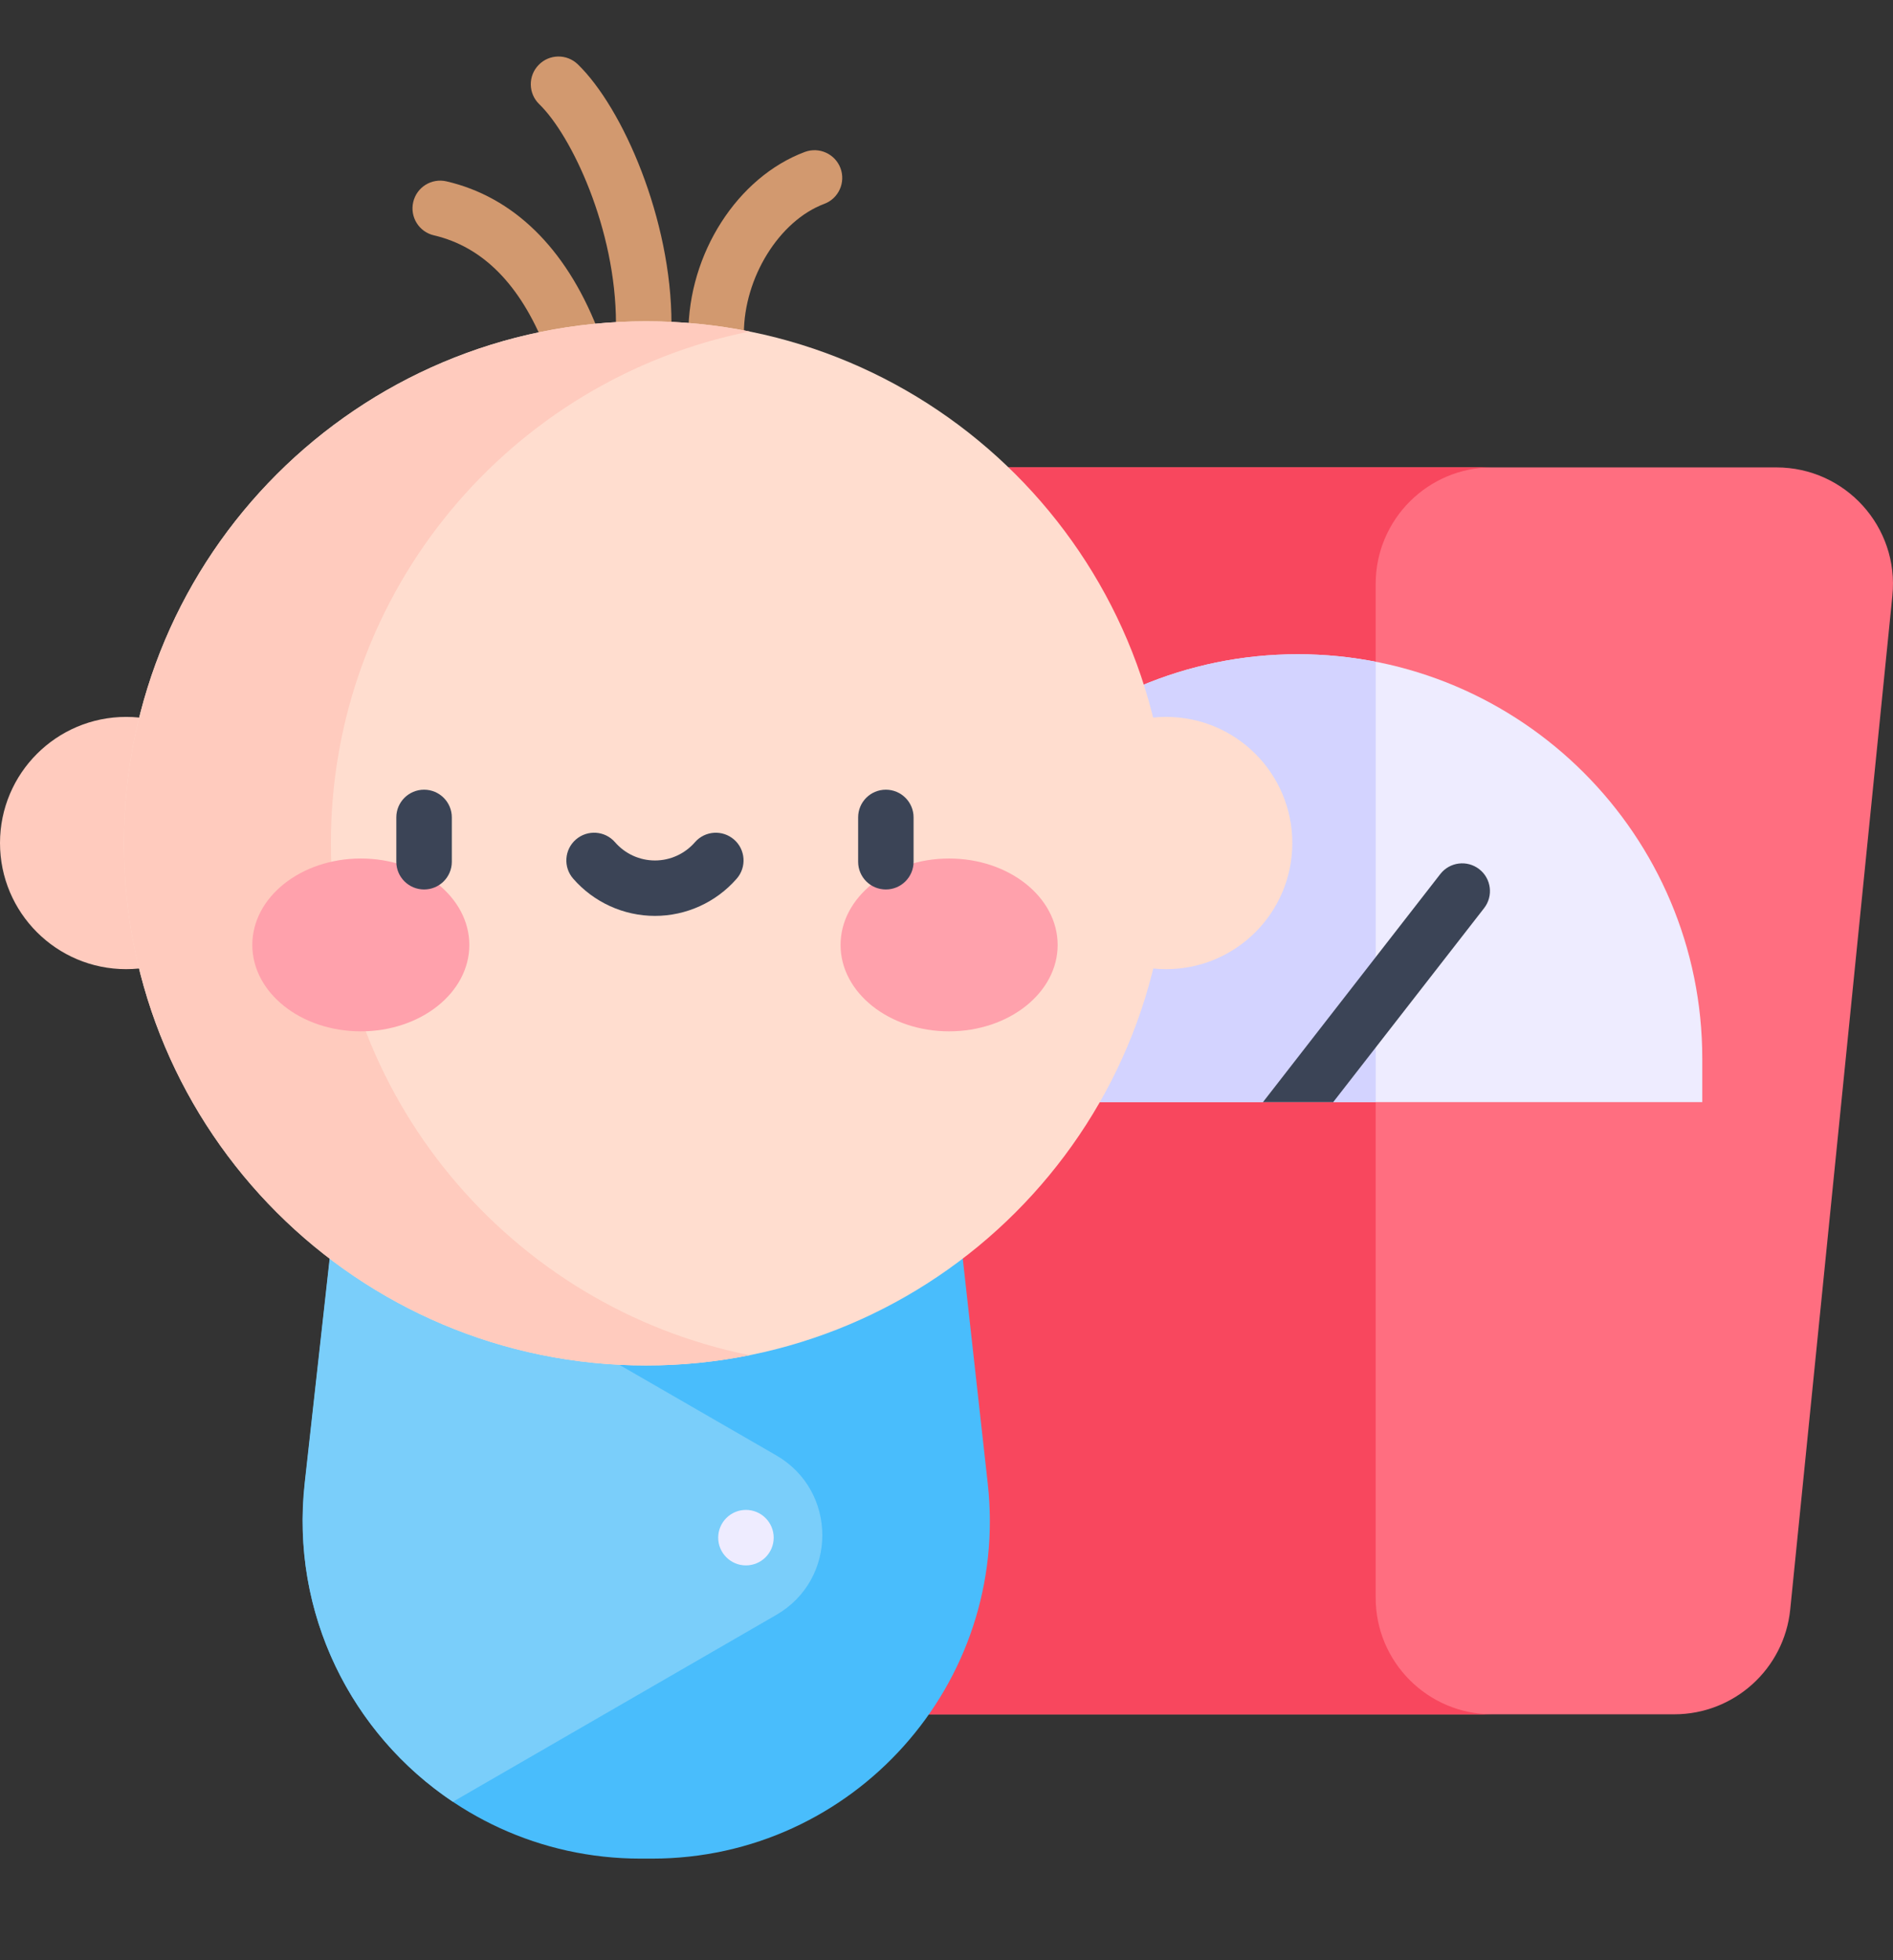<svg width="28" height="29" viewBox="0 0 28 29" fill="none" xmlns="http://www.w3.org/2000/svg">
<rect x="0" y="0" width="28" height="29" fill="#333333" stroke="none"/>
<g clip-path="url(#clip0_828_51149)">
<path d="M24.764 25.362H13.63C12.745 25.362 12.003 24.692 11.914 23.81L10.402 8.812C10.3 7.796 11.098 6.915 12.119 6.915H26.275C27.296 6.915 28.093 7.796 27.991 8.812L26.48 23.81C26.391 24.692 25.649 25.362 24.764 25.362Z" fill="#FF6E80"/>
<path d="M20.348 23.637V8.639C20.348 7.687 21.12 6.914 22.073 6.914H12.119C11.098 6.914 10.3 7.796 10.402 8.812L11.914 23.81C12.003 24.692 12.745 25.362 13.63 25.362H22.073C21.12 25.362 20.348 24.59 20.348 23.637Z" fill="#F8475E"/>
<path d="M25.179 16.305H13.214V15.662C13.214 12.358 15.893 9.679 19.197 9.679C22.501 9.679 25.179 12.358 25.179 15.662V16.305H25.179Z" fill="#EEECFF"/>
<path d="M20.348 9.79C19.976 9.718 19.591 9.679 19.197 9.679C15.893 9.679 13.214 12.358 13.214 15.662V16.305H18.681L19.232 16.216L19.72 16.305H20.348V9.79Z" fill="#D3D3FF"/>
<path d="M19.72 16.305L21.952 13.435C22.091 13.256 22.059 12.998 21.88 12.859C21.701 12.72 21.443 12.752 21.304 12.931L18.681 16.305H19.72V16.305Z" fill="#3B4456"/>
<path d="M4.509 21.947L5.202 15.707H13.917L14.61 21.947C14.94 24.907 12.623 27.497 9.644 27.497C9.588 27.497 9.531 27.497 9.475 27.497C6.496 27.497 4.179 24.907 4.509 21.947Z" fill="#49BDFC"/>
<path d="M11.483 21.532L4.97 17.772L4.507 21.936C4.291 23.873 5.204 25.658 6.699 26.656L11.483 23.891C12.39 23.367 12.39 22.057 11.483 21.532Z" fill="#7ACEFA"/>
<path d="M9.521 5.198C9.295 5.198 9.111 5.015 9.111 4.788C9.111 3.388 8.452 2.002 7.976 1.541C7.813 1.383 7.809 1.123 7.967 0.961C8.124 0.798 8.384 0.794 8.547 0.952C9.213 1.598 9.932 3.248 9.932 4.788C9.932 5.015 9.748 5.198 9.521 5.198Z" fill="#D2996F"/>
<path d="M10.593 5.347C10.366 5.347 10.182 5.163 10.182 4.936C10.182 3.753 10.906 2.622 11.904 2.248C12.116 2.169 12.352 2.276 12.432 2.488C12.511 2.7 12.404 2.937 12.192 3.016C11.525 3.266 11.003 4.11 11.003 4.936C11.003 5.163 10.819 5.347 10.593 5.347Z" fill="#D2996F"/>
<path d="M8.452 5.416C8.289 5.416 8.134 5.318 8.07 5.157C7.697 4.213 7.141 3.65 6.419 3.482C6.198 3.431 6.061 3.211 6.112 2.99C6.163 2.769 6.383 2.632 6.604 2.683C7.59 2.912 8.361 3.663 8.833 4.855C8.916 5.065 8.813 5.304 8.603 5.387C8.553 5.407 8.502 5.416 8.452 5.416Z" fill="#D2996F"/>
<path d="M17.249 14.338C18.279 14.338 19.115 13.503 19.115 12.472C19.115 11.441 18.279 10.606 17.249 10.606C16.218 10.606 15.382 11.441 15.382 12.472C15.382 13.503 16.218 14.338 17.249 14.338Z" fill="#FFDDCF"/>
<path d="M1.866 14.338C2.897 14.338 3.733 13.503 3.733 12.472C3.733 11.441 2.897 10.606 1.866 10.606C0.836 10.606 3.05176e-05 11.441 3.05176e-05 12.472C3.05176e-05 13.503 0.836 14.338 1.866 14.338Z" fill="#FFCBBE"/>
<path d="M9.558 20.201C13.823 20.201 17.282 16.743 17.282 12.477C17.282 8.211 13.823 4.753 9.558 4.753C5.292 4.753 1.833 8.211 1.833 12.477C1.833 16.743 5.292 20.201 9.558 20.201Z" fill="#FFDDCF"/>
<path d="M4.894 12.477C4.894 8.735 7.556 5.614 11.088 4.904C10.594 4.805 10.082 4.753 9.557 4.753C5.291 4.753 1.833 8.211 1.833 12.477C1.833 16.743 5.291 20.201 9.557 20.201C10.082 20.201 10.594 20.149 11.088 20.049C7.556 19.339 4.894 16.219 4.894 12.477Z" fill="#FFCBBE"/>
<path d="M5.337 15.258C6.224 15.258 6.942 14.686 6.942 13.98C6.942 13.274 6.224 12.701 5.337 12.701C4.45 12.701 3.732 13.274 3.732 13.98C3.732 14.686 4.45 15.258 5.337 15.258Z" fill="#FFA1AC"/>
<path d="M14.038 15.258C14.925 15.258 15.644 14.686 15.644 13.98C15.644 13.274 14.925 12.701 14.038 12.701C13.152 12.701 12.433 13.274 12.433 13.98C12.433 14.686 13.152 15.258 14.038 15.258Z" fill="#FFA1AC"/>
<path d="M6.273 13.159C6.046 13.159 5.862 12.976 5.862 12.749V12.093C5.862 11.866 6.046 11.683 6.273 11.683C6.499 11.683 6.683 11.866 6.683 12.093V12.749C6.683 12.976 6.499 13.159 6.273 13.159Z" fill="#3B4456"/>
<path d="M13.103 13.159C12.876 13.159 12.693 12.976 12.693 12.749V12.093C12.693 11.866 12.876 11.683 13.103 11.683C13.329 11.683 13.513 11.866 13.513 12.093V12.749C13.513 12.976 13.329 13.159 13.103 13.159Z" fill="#3B4456"/>
<path d="M9.688 13.55C9.224 13.55 8.783 13.349 8.478 12.999C8.329 12.828 8.347 12.569 8.518 12.42C8.689 12.272 8.948 12.289 9.097 12.46C9.246 12.632 9.461 12.73 9.688 12.73C9.914 12.73 10.13 12.632 10.279 12.46C10.428 12.289 10.687 12.272 10.858 12.421C11.028 12.569 11.046 12.829 10.897 12.999C10.592 13.349 10.151 13.55 9.688 13.55Z" fill="#3B4456"/>
<path d="M11.033 23.159C11.26 23.159 11.444 22.975 11.444 22.749C11.444 22.522 11.26 22.338 11.033 22.338C10.807 22.338 10.623 22.522 10.623 22.749C10.623 22.975 10.807 23.159 11.033 23.159Z" fill="#EEECFF"/>
</g>
<defs>
<clipPath id="clip0_828_51149">
<rect width="28" height="28" fill="white" transform="translate(3.05176e-05 0.167)"/>
</clipPath>
</defs>
</svg>
